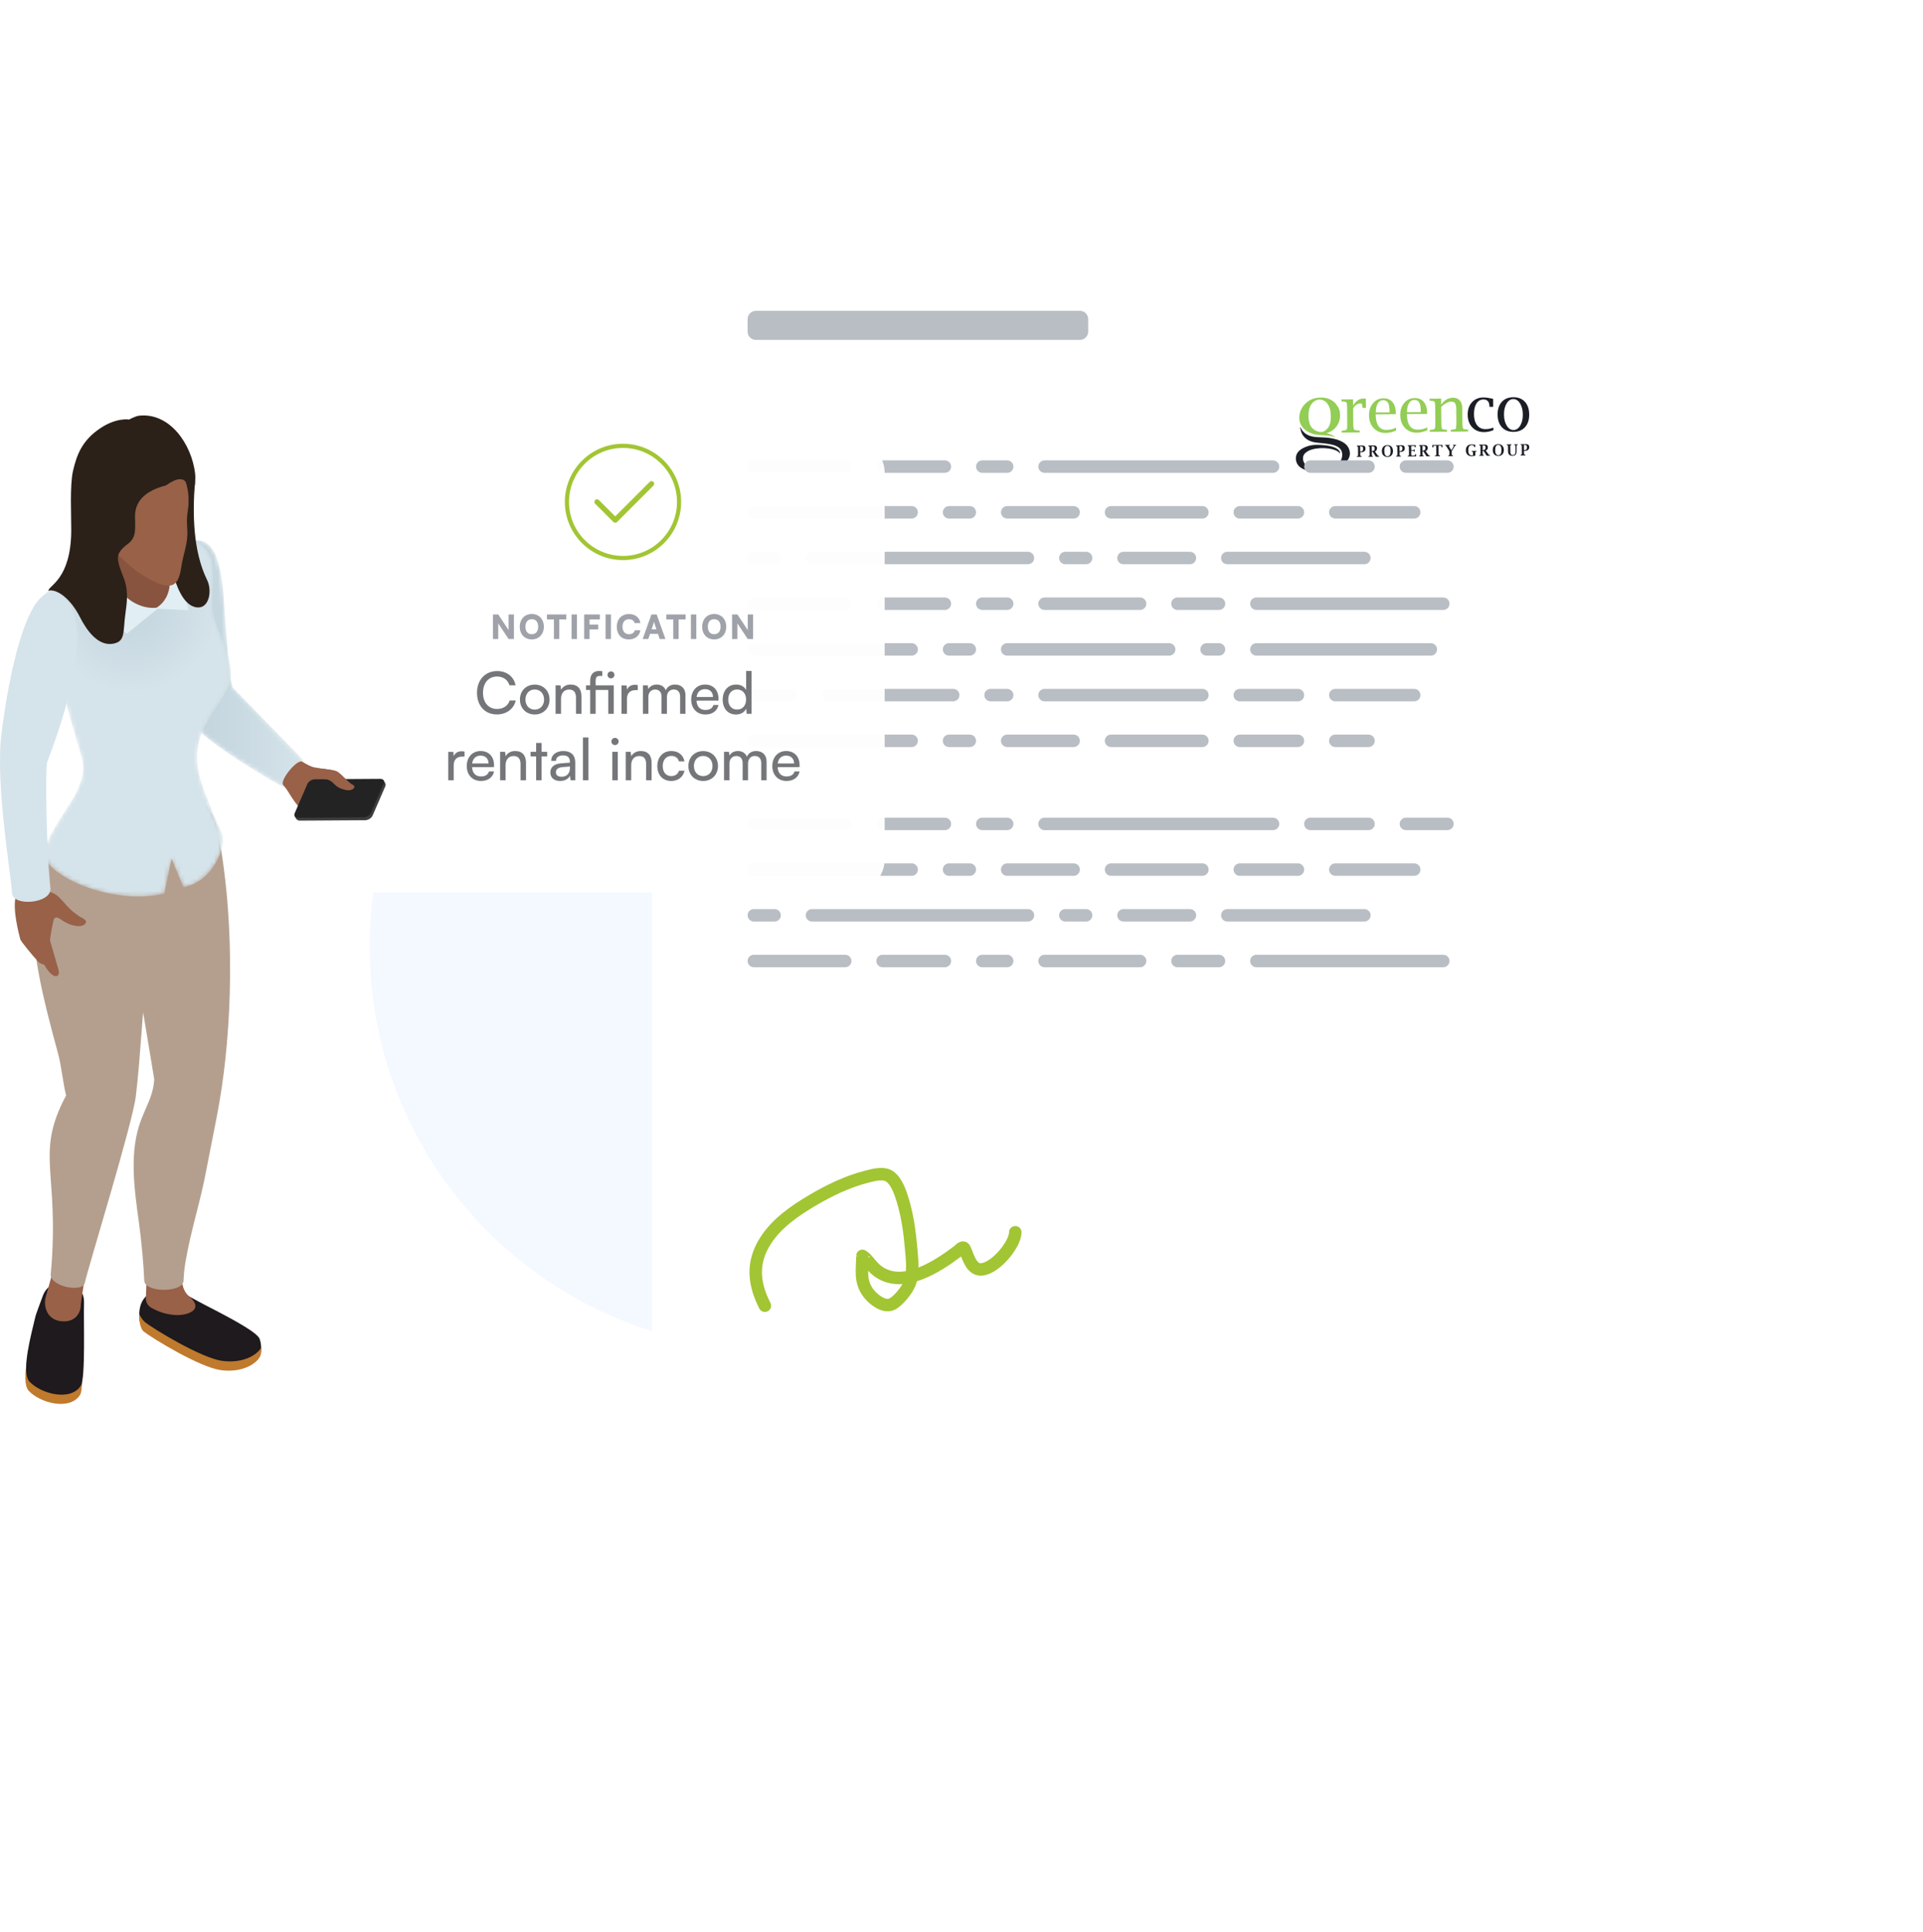 <svg width="463" height="465" viewBox="0 0 463 465" fill="none" xmlns="http://www.w3.org/2000/svg">
<g clip-path="url(#clip0_2713_116)">
<path d="M186 324.815C239.572 324.815 283 281.387 283 227.815C283 174.243 239.572 130.815 186 130.815C132.428 130.815 89 174.243 89 227.815C89 281.387 132.428 324.815 186 324.815Z" fill="#F4F8FF"/>
<g filter="url(#filter0_d_2713_116)">
<path d="M374 45.815H161C158.791 45.815 157 47.606 157 49.815V337.815C157 340.024 158.791 341.815 161 341.815H374C376.209 341.815 378 340.024 378 337.815V49.815C378 47.606 376.209 45.815 374 45.815Z" fill="white"/>
<path fill-rule="evenodd" clip-rule="evenodd" d="M325.793 59.684L325.828 63.582C325.832 64.243 325.892 64.639 326.008 64.768C326.123 64.902 326.475 64.983 327.062 65.011L327.381 65.018V65.476L323.039 65.51L323.032 65.052L323.171 65.046C323.761 65.004 324.114 64.914 324.225 64.782C324.329 64.65 324.385 64.262 324.378 63.596L324.343 59.428C324.336 58.762 324.281 58.367 324.17 58.242C324.059 58.117 323.705 58.036 323.109 57.999L322.97 57.985V57.534L325.772 57.513L325.786 59.011C326.438 57.883 327.298 57.315 328.366 57.305C328.514 57.305 328.678 57.331 328.858 57.382L328.879 59.559L328.061 59.573L328.054 59.435C327.994 58.981 327.943 58.713 327.901 58.63C327.86 58.542 327.749 58.498 327.568 58.498C326.842 58.508 326.251 58.903 325.793 59.684ZM336.127 65.039C335.207 65.409 334.368 65.596 333.609 65.6C332.44 65.614 331.485 65.228 330.745 64.442C330.005 63.661 329.631 62.641 329.621 61.383C329.614 60.184 329.933 59.206 330.579 58.436C331.23 57.664 332.07 57.273 333.096 57.264C334.049 57.255 334.784 57.569 335.302 58.207C335.815 58.84 336.079 59.751 336.092 60.94V61.078L331.224 61.12C331.233 62.364 331.457 63.302 331.896 63.936C332.333 64.56 332.978 64.872 333.831 64.865C334.726 64.858 335.489 64.671 336.12 64.296L336.127 65.039ZM331.251 60.676L334.553 60.648L334.56 60.322C334.55 59.398 334.423 58.73 334.178 58.318C333.935 57.909 333.547 57.708 332.999 57.715C332.453 57.719 332.023 57.99 331.709 58.526C331.395 59.062 331.242 59.779 331.251 60.676ZM343.645 64.976C342.723 65.344 341.891 65.531 341.128 65.538C339.958 65.547 339.003 65.161 338.263 64.38C337.528 63.598 337.154 62.577 337.14 61.314C337.13 60.121 337.452 59.139 338.104 58.367C338.749 57.597 339.588 57.208 340.614 57.201C341.567 57.192 342.302 57.507 342.82 58.145C343.333 58.776 343.597 59.691 343.611 60.877V61.016L338.742 61.057C338.751 62.301 338.975 63.238 339.415 63.867C339.852 64.498 340.497 64.81 341.35 64.803C342.247 64.798 343.01 64.609 343.638 64.234L343.645 64.976ZM338.763 60.607L342.071 60.579L342.078 60.253C342.064 59.331 341.939 58.665 341.696 58.255C341.454 57.846 341.058 57.645 340.517 57.645C339.972 57.654 339.542 57.927 339.227 58.464C338.908 58.998 338.756 59.712 338.763 60.607ZM346.988 58.817C347.349 58.258 347.767 57.837 348.244 57.555C348.725 57.268 349.261 57.125 349.853 57.125C350.542 57.116 351.083 57.335 351.476 57.784C351.864 58.232 352.063 58.852 352.072 59.643L352.1 63.36C352.142 64.088 352.204 64.498 352.28 64.595C352.363 64.685 352.71 64.747 353.341 64.789L353.473 64.796L353.48 65.247L349.312 65.288V64.831L349.444 64.824C350.068 64.773 350.419 64.701 350.498 64.609C350.574 64.511 350.63 64.102 350.657 63.374L350.63 59.879C350.62 59.19 350.526 58.713 350.345 58.45C350.165 58.186 349.844 58.054 349.381 58.054C349.062 58.061 348.695 58.165 348.299 58.373C347.897 58.575 347.467 58.894 346.988 59.303L347.03 63.402C347.037 64.068 347.092 64.463 347.196 64.588C347.303 64.717 347.656 64.798 348.258 64.831L348.396 64.838L348.403 65.295L344.235 65.33V64.872L344.374 64.865C344.965 64.819 345.317 64.731 345.428 64.602C345.534 64.472 345.585 64.077 345.58 63.416L345.546 59.24C345.539 58.581 345.483 58.186 345.365 58.061C345.254 57.937 344.903 57.853 344.311 57.812L344.172 57.805V57.354L346.974 57.333L346.988 58.817ZM322.103 59.254C322.505 59.899 322.665 60.614 322.651 61.37C322.644 62.07 322.519 62.757 322.193 63.374C321.687 64.345 320.938 65.066 319.904 65.462C319.787 65.503 319.676 65.566 319.551 65.573C319.502 65.58 319.44 65.594 319.447 65.649C319.447 65.704 319.509 65.711 319.558 65.718C320.251 65.843 320.855 66.169 321.458 66.516C321.486 66.537 321.527 66.544 321.514 66.606C321.403 66.613 321.306 66.537 321.201 66.509C320.688 66.363 320.161 66.287 319.634 66.232C318.94 66.155 318.24 66.155 317.539 66.093C316.575 66.017 315.653 65.774 314.821 65.261C314.127 64.838 313.558 64.283 313.191 63.554C312.899 62.979 312.802 62.348 312.837 61.696C312.886 60.725 313.205 59.858 313.794 59.095C314.724 57.902 315.951 57.229 317.47 57.104C318.039 57.056 318.601 57.063 319.155 57.174C319.835 57.305 320.459 57.583 321.021 58.006C321.208 58.145 321.389 58.297 321.534 58.477L322.103 59.254ZM320.418 61.661C320.425 60.593 320.286 59.67 319.78 58.838C319.481 58.339 319.1 57.909 318.545 57.715C317.699 57.423 316.908 57.569 316.229 58.151C315.57 58.713 315.258 59.483 315.133 60.315C314.994 61.314 315.001 62.313 315.299 63.291C315.424 63.693 315.604 64.061 315.896 64.373C316.312 64.817 316.825 65.108 317.408 65.281C317.942 65.434 318.462 65.42 318.933 65.115C319.696 64.623 320.147 63.894 320.321 62.999C320.411 62.521 320.445 62.035 320.418 61.661Z" fill="#92CD55"/>
<path fill-rule="evenodd" clip-rule="evenodd" d="M322.637 70.587C322.505 70.358 322.345 70.227 322.179 70.109C321.818 69.866 321.423 69.706 321.007 69.582C320.32 69.38 319.613 69.297 318.905 69.263C318.219 69.228 317.539 69.263 316.866 69.367C316.131 69.478 315.417 69.665 314.772 70.06C314.189 70.414 313.759 70.885 313.724 71.607C313.69 72.266 313.919 72.834 314.39 73.306C314.82 73.729 315.354 73.972 315.923 74.159C317.04 74.513 318.184 74.471 319.322 74.312C320.14 74.201 320.931 73.965 321.645 73.528C322.179 73.195 322.588 72.744 322.859 72.168C323.067 71.739 323.178 71.288 323.164 70.802C323.143 69.935 322.748 69.304 321.999 68.888C321.52 68.624 320.993 68.479 320.459 68.361C319.315 68.111 318.149 68.063 316.991 67.924C315.972 67.806 315.014 67.501 314.238 66.786C313.815 66.398 313.502 65.933 313.308 65.385C313.204 65.08 313.121 64.775 313.052 64.463C313.038 64.387 313.017 64.31 313.038 64.234C313.093 64.213 313.107 64.255 313.121 64.283C313.586 65.274 314.342 65.94 315.368 66.294C316.013 66.516 316.686 66.592 317.366 66.62C318.448 66.668 319.53 66.689 320.598 66.883C321.596 67.064 322.56 67.341 323.434 67.882C324.059 68.271 324.558 68.784 324.815 69.471C325.175 70.435 325.043 71.357 324.447 72.189C323.726 73.195 322.748 73.854 321.603 74.284C320.57 74.679 319.502 74.887 318.406 74.971C317.588 75.04 316.769 74.978 315.958 74.88C315.202 74.79 314.453 74.624 313.759 74.284C313.156 73.993 312.629 73.604 312.31 73.001C311.817 72.044 311.866 70.747 312.795 69.9C313.385 69.367 314.085 69.04 314.841 68.791C316.131 68.368 317.449 68.437 318.767 68.548C319.453 68.604 320.14 68.715 320.806 68.916C321.354 69.089 321.888 69.304 322.304 69.72C322.526 69.942 322.678 70.289 322.637 70.587ZM359.569 64.928C358.806 65.237 358.062 65.395 357.336 65.399C356.171 65.409 355.221 65.027 354.485 64.255C353.755 63.483 353.385 62.472 353.376 61.224C353.366 59.976 353.706 58.972 354.395 58.214C355.089 57.451 356.016 57.065 357.176 57.056C357.768 57.051 358.545 57.167 359.507 57.402L359.521 59.303L358.619 59.31L358.612 59.178C358.603 58.082 358.115 57.536 357.149 57.541C356.446 57.55 355.891 57.874 355.484 58.512C355.075 59.157 354.881 60.017 354.888 61.106C354.895 62.223 355.144 63.097 355.644 63.735C356.136 64.373 356.809 64.685 357.648 64.678C358.374 64.673 359.012 64.546 359.562 64.296L359.569 64.928ZM364.417 65.337C363.243 65.346 362.311 64.981 361.622 64.241C360.936 63.499 360.589 62.486 360.575 61.196C360.566 59.906 360.899 58.887 361.574 58.138C362.244 57.389 363.169 57.009 364.348 57C365.527 56.991 366.459 57.354 367.143 58.089C367.827 58.829 368.174 59.844 368.183 61.134C368.197 62.424 367.867 63.443 367.192 64.192C366.517 64.946 365.592 65.328 364.417 65.337ZM364.41 64.893C365.062 64.884 365.601 64.528 366.026 63.825C366.449 63.117 366.658 62.223 366.651 61.148C366.644 60.087 366.415 59.199 365.985 58.498C365.546 57.791 365 57.439 364.348 57.444C363.701 57.449 363.164 57.807 362.739 58.519C362.309 59.236 362.101 60.126 362.115 61.189C362.122 62.264 362.344 63.152 362.781 63.853C363.215 64.551 363.758 64.898 364.41 64.893Z" fill="#1C1E26"/>
<path fill-rule="evenodd" clip-rule="evenodd" d="M327.506 70.24L327.513 70.823C327.513 70.985 327.527 71.082 327.554 71.114C327.582 71.149 327.665 71.17 327.811 71.177H327.846V71.35L326.701 71.357V71.191L326.736 71.184C326.854 71.177 326.93 71.156 326.951 71.121C326.979 71.087 326.986 70.99 326.986 70.823L326.972 69.179C326.965 69.013 326.958 68.916 326.937 68.888C326.909 68.851 326.835 68.83 326.715 68.826L326.68 68.819V68.652L327.492 68.645L327.832 68.631L327.984 68.624C328.505 68.624 328.761 68.86 328.768 69.339C328.768 69.637 328.685 69.859 328.498 70.012C328.317 70.159 328.042 70.236 327.672 70.24H327.506ZM327.499 70.06H327.61C327.811 70.06 327.964 69.998 328.061 69.887C328.158 69.776 328.213 69.602 328.206 69.38C328.206 69.006 328.033 68.819 327.686 68.819H327.492L327.499 70.06ZM330.287 70.143L330.294 70.802C330.299 70.959 330.31 71.056 330.329 71.094C330.352 71.13 330.412 71.151 330.509 71.156H330.544V71.329L329.489 71.336V71.163H329.517C329.642 71.156 329.711 71.135 329.732 71.1C329.76 71.066 329.767 70.969 329.767 70.802L329.753 69.151C329.753 68.992 329.739 68.895 329.718 68.86C329.691 68.826 329.621 68.812 329.503 68.798H329.469L329.462 68.631L330.231 68.618L330.557 68.611L330.717 68.604C331.263 68.599 331.538 68.826 331.542 69.283C331.542 69.473 331.501 69.63 331.417 69.755C331.334 69.887 331.209 69.984 331.043 70.06L331.563 70.795C331.693 70.966 331.774 71.066 331.806 71.094C331.843 71.121 331.91 71.138 332.007 71.142H332.042V71.316H331.258L330.516 70.136L330.287 70.143ZM330.287 69.97H330.384C330.571 69.963 330.717 69.907 330.828 69.79C330.934 69.679 330.987 69.524 330.987 69.325C330.981 68.978 330.814 68.805 330.474 68.805H330.273L330.287 69.97ZM334.067 71.371C333.651 71.376 333.322 71.253 333.082 71.003C332.842 70.749 332.719 70.402 332.714 69.963C332.708 69.526 332.825 69.179 333.061 68.923C333.297 68.664 333.623 68.534 334.039 68.534C334.455 68.527 334.781 68.652 335.024 68.902C335.26 69.151 335.385 69.498 335.392 69.942C335.392 70.379 335.281 70.726 335.038 70.983C334.802 71.239 334.476 71.371 334.067 71.371ZM334.067 71.198C334.317 71.193 334.504 71.087 334.629 70.879C334.754 70.67 334.814 70.358 334.809 69.942C334.802 69.526 334.74 69.221 334.615 69.013C334.485 68.809 334.296 68.708 334.046 68.708C333.789 68.715 333.602 68.819 333.477 69.027C333.353 69.23 333.292 69.54 333.297 69.956C333.302 70.368 333.369 70.677 333.498 70.885C333.623 71.094 333.81 71.198 334.067 71.198ZM336.966 70.171L336.973 70.754C336.973 70.915 336.987 71.013 337.015 71.045C337.042 71.08 337.126 71.1 337.271 71.107H337.306V71.281L336.168 71.288L336.162 71.121L336.196 71.114C336.321 71.107 336.39 71.087 336.411 71.052C336.439 71.017 336.446 70.92 336.446 70.754L336.432 69.11C336.432 68.944 336.42 68.844 336.397 68.812C336.37 68.784 336.3 68.763 336.175 68.756L336.141 68.749V68.583L336.952 68.576L337.299 68.562L337.445 68.555C337.965 68.555 338.228 68.791 338.228 69.269C338.233 69.565 338.143 69.787 337.958 69.935C337.773 70.088 337.498 70.166 337.132 70.171H336.966ZM336.966 69.991H337.07C337.274 69.986 337.424 69.928 337.521 69.817C337.625 69.706 337.673 69.54 337.673 69.311C337.669 68.932 337.493 68.745 337.146 68.749H336.952L336.966 69.991ZM340.968 71.246L338.957 71.267V71.094H338.991C339.109 71.087 339.179 71.059 339.206 71.031C339.229 70.994 339.241 70.895 339.241 70.733L339.227 69.082C339.22 68.923 339.213 68.826 339.185 68.798C339.165 68.763 339.088 68.735 338.97 68.728H338.936V68.555L340.871 68.541V69.027H340.607V68.992C340.603 68.932 340.6 68.897 340.6 68.888C340.6 68.819 340.584 68.775 340.552 68.756C340.519 68.733 340.448 68.724 340.337 68.728H339.775L339.782 69.762L340.15 69.755C340.288 69.755 340.369 69.75 340.392 69.741C340.413 69.734 340.427 69.679 340.427 69.575V69.54H340.614L340.621 70.123H340.434L340.427 70.095C340.427 69.998 340.411 69.942 340.378 69.928C340.346 69.919 340.27 69.915 340.15 69.915H339.775V70.733C339.78 70.932 339.805 71.038 339.851 71.052C339.886 71.059 339.983 71.066 340.136 71.066L340.358 71.059C340.538 71.059 340.635 71.052 340.656 71.031C340.677 71.017 340.691 70.927 340.704 70.775V70.74H340.968V71.246ZM342.501 70.046V70.705C342.505 70.867 342.517 70.966 342.535 71.003C342.559 71.036 342.619 71.054 342.716 71.059H342.75V71.232L341.696 71.239V71.073L341.724 71.066C341.849 71.059 341.918 71.038 341.946 71.01C341.969 70.973 341.978 70.874 341.974 70.712L341.96 69.061C341.96 68.902 341.946 68.805 341.925 68.77C341.902 68.738 341.83 68.717 341.71 68.708H341.675V68.534L342.438 68.527L342.764 68.52L342.931 68.513C343.472 68.509 343.745 68.735 343.749 69.193C343.754 69.378 343.714 69.535 343.631 69.665C343.548 69.794 343.421 69.896 343.25 69.97L343.77 70.698C343.902 70.872 343.978 70.976 344.02 71.003C344.052 71.031 344.117 71.045 344.214 71.045L344.249 71.052V71.218L343.465 71.225L342.723 70.046H342.501ZM342.501 69.866H342.598C342.785 69.866 342.931 69.803 343.042 69.692C343.148 69.577 343.201 69.422 343.201 69.228C343.197 68.876 343.026 68.701 342.688 68.701L342.487 68.708L342.501 69.866ZM345.809 68.673L345.379 68.68C345.268 68.68 345.196 68.696 345.164 68.728C345.132 68.761 345.115 68.856 345.115 69.013V69.068H344.852V68.507L347.314 68.486V69.047H347.057L347.051 68.999C347.051 68.837 347.034 68.742 347.002 68.715C346.97 68.682 346.898 68.666 346.787 68.666L346.357 68.673L346.371 70.67C346.385 70.851 346.401 70.953 346.419 70.976C346.433 70.996 346.523 71.017 346.676 71.024H346.704L346.711 71.198L345.497 71.204V71.031H345.532C345.675 71.022 345.76 71.001 345.788 70.969C345.816 70.934 345.83 70.837 345.823 70.67L345.809 68.673ZM348.972 70.005L348.361 69.02C348.292 68.902 348.243 68.826 348.237 68.812C348.195 68.735 348.167 68.687 348.146 68.68C348.123 68.666 348.063 68.657 347.966 68.652L347.931 68.645L347.924 68.479L349.069 68.472V68.638H349.041C348.909 68.638 348.833 68.659 348.833 68.701C348.833 68.735 348.882 68.846 348.986 69.013L349.443 69.769L349.894 69.006C349.996 68.839 350.047 68.738 350.047 68.701C350.047 68.652 349.984 68.631 349.873 68.631H349.832V68.465L350.553 68.458V68.624L350.525 68.631C350.421 68.638 350.359 68.652 350.345 68.666C350.331 68.68 350.262 68.791 350.13 69.006L349.52 69.998L349.527 70.643C349.531 70.805 349.543 70.902 349.561 70.934C349.589 70.969 349.658 70.99 349.783 70.996H349.818V71.17L348.694 71.177V71.003H348.729C348.849 70.994 348.921 70.973 348.944 70.941C348.965 70.906 348.979 70.809 348.979 70.643L348.972 70.005ZM355.207 71.066C354.846 71.149 354.548 71.193 354.312 71.198C353.896 71.198 353.556 71.08 353.313 70.823C353.064 70.569 352.937 70.224 352.932 69.79C352.927 69.337 353.048 68.985 353.293 68.735C353.533 68.486 353.875 68.361 354.319 68.361C354.597 68.354 354.888 68.395 355.186 68.465V68.999L354.923 69.006V68.971C354.923 68.823 354.902 68.731 354.86 68.694C354.749 68.59 354.569 68.534 354.319 68.534C354.049 68.541 353.847 68.645 353.716 68.853C353.584 69.061 353.515 69.374 353.522 69.783C353.522 70.194 353.596 70.504 353.743 70.712C353.891 70.915 354.109 71.017 354.395 71.017C354.479 71.017 354.566 71.001 354.659 70.969L354.652 70.462C354.652 70.3 354.64 70.203 354.617 70.171C354.59 70.136 354.52 70.116 354.395 70.116L354.368 70.109L354.361 69.935L355.484 69.928V70.102H355.457C355.332 70.109 355.262 70.129 355.235 70.164C355.212 70.197 355.2 70.296 355.2 70.462L355.207 71.066ZM356.982 69.915V70.573C356.987 70.735 357.001 70.835 357.024 70.872C357.038 70.906 357.1 70.92 357.197 70.927H357.232V71.1L356.178 71.107V70.941L356.213 70.934C356.333 70.925 356.404 70.904 356.428 70.872C356.448 70.837 356.462 70.74 356.462 70.58L356.448 68.93C356.441 68.77 356.428 68.666 356.407 68.631C356.386 68.604 356.31 68.583 356.192 68.576H356.157V68.403L356.927 68.395L357.253 68.382H357.412C357.958 68.372 358.231 68.597 358.231 69.054C358.235 69.244 358.196 69.403 358.113 69.533C358.03 69.662 357.903 69.762 357.731 69.831L358.252 70.566C358.381 70.742 358.462 70.841 358.494 70.865C358.529 70.892 358.598 70.913 358.702 70.913H358.73L358.737 71.087L357.946 71.094L357.204 69.915H356.982ZM356.982 69.734H357.08C357.274 69.727 357.419 69.672 357.523 69.554C357.634 69.443 357.688 69.288 357.683 69.089C357.683 68.742 357.514 68.569 357.177 68.569H356.975L356.982 69.734ZM360.762 71.135C360.346 71.14 360.018 71.017 359.778 70.767C359.537 70.513 359.415 70.166 359.41 69.727C359.403 69.29 359.521 68.944 359.757 68.687C359.993 68.43 360.318 68.298 360.735 68.298C361.146 68.294 361.474 68.416 361.719 68.666C361.955 68.923 362.08 69.269 362.08 69.706C362.085 70.146 361.969 70.492 361.733 70.747C361.498 71.006 361.174 71.135 360.762 71.135ZM360.755 70.962C361.01 70.957 361.199 70.851 361.324 70.643C361.442 70.435 361.504 70.123 361.504 69.706C361.5 69.29 361.433 68.981 361.303 68.777C361.179 68.576 360.991 68.472 360.735 68.479C360.485 68.479 360.298 68.583 360.173 68.791C360.048 68.994 359.988 69.304 359.993 69.72C359.993 70.136 360.062 70.442 360.187 70.65C360.316 70.858 360.506 70.962 360.755 70.962ZM362.795 68.347L363.918 68.34V68.507H363.883C363.759 68.52 363.689 68.541 363.668 68.576C363.645 68.608 363.634 68.705 363.634 68.867L363.648 70.039C363.648 70.365 363.696 70.594 363.786 70.726C363.874 70.865 364.024 70.932 364.237 70.927C364.466 70.927 364.632 70.851 364.73 70.705C364.836 70.562 364.887 70.331 364.882 70.012L364.868 68.86C364.868 68.698 364.857 68.601 364.834 68.569C364.811 68.532 364.739 68.511 364.619 68.507L364.584 68.5V68.333L365.409 68.326L365.416 68.493L365.382 68.5C365.261 68.509 365.19 68.53 365.167 68.562C365.143 68.594 365.134 68.692 365.139 68.853L365.146 69.97C365.15 70.358 365.072 70.645 364.91 70.83C364.757 71.01 364.508 71.107 364.168 71.107C363.46 71.112 363.102 70.749 363.093 70.019L363.086 68.888C363.086 68.722 363.072 68.624 363.044 68.59C363.021 68.557 362.949 68.537 362.829 68.527H362.795V68.347ZM366.942 69.907V70.49C366.942 70.652 366.956 70.749 366.984 70.781C367.011 70.814 367.097 70.832 367.24 70.837L367.275 70.844V71.01L366.138 71.024L366.131 70.851H366.165C366.29 70.837 366.359 70.816 366.38 70.788C366.408 70.751 366.42 70.652 366.415 70.49L366.401 68.846C366.401 68.68 366.39 68.581 366.366 68.548C366.343 68.516 366.272 68.497 366.151 68.493L366.117 68.486L366.11 68.312H366.928L367.268 68.298L367.414 68.291C367.932 68.287 368.193 68.523 368.197 68.999C368.202 69.295 368.112 69.519 367.927 69.672C367.747 69.824 367.471 69.903 367.102 69.907H366.942ZM366.942 69.727L367.046 69.72C367.25 69.72 367.4 69.665 367.497 69.554C367.599 69.438 367.65 69.269 367.65 69.047C367.645 68.668 367.469 68.481 367.122 68.486H366.928L366.942 69.727Z" fill="#1C1E26"/>
</g>
<path d="M260 74.815H182C180.895 74.815 180 75.71 180 76.815V79.815C180 80.92 180.895 81.815 182 81.815H260C261.105 81.815 262 80.92 262 79.815V76.815C262 75.71 261.105 74.815 260 74.815Z" fill="#B9BDC4"/>
<path d="M203.5 110.815H181.5C180.672 110.815 180 111.487 180 112.315C180 113.143 180.672 113.815 181.5 113.815H203.5C204.328 113.815 205 113.143 205 112.315C205 111.487 204.328 110.815 203.5 110.815Z" fill="#B9BDC4"/>
<path d="M227.5 110.815H212.5C211.672 110.815 211 111.487 211 112.315C211 113.143 211.672 113.815 212.5 113.815H227.5C228.328 113.815 229 113.143 229 112.315C229 111.487 228.328 110.815 227.5 110.815Z" fill="#B9BDC4"/>
<path d="M242.5 110.815H236.5C235.672 110.815 235 111.487 235 112.315C235 113.143 235.672 113.815 236.5 113.815H242.5C243.328 113.815 244 113.143 244 112.315C244 111.487 243.328 110.815 242.5 110.815Z" fill="#B9BDC4"/>
<path d="M306.5 110.815H251.5C250.672 110.815 250 111.487 250 112.315C250 113.143 250.672 113.815 251.5 113.815H306.5C307.328 113.815 308 113.143 308 112.315C308 111.487 307.328 110.815 306.5 110.815Z" fill="#B9BDC4"/>
<path d="M329.5 110.815H315.5C314.672 110.815 314 111.487 314 112.315C314 113.143 314.672 113.815 315.5 113.815H329.5C330.328 113.815 331 113.143 331 112.315C331 111.487 330.328 110.815 329.5 110.815Z" fill="#B9BDC4"/>
<path d="M348.5 110.815H338.5C337.672 110.815 337 111.487 337 112.315C337 113.143 337.672 113.815 338.5 113.815H348.5C349.328 113.815 350 113.143 350 112.315C350 111.487 349.328 110.815 348.5 110.815Z" fill="#B9BDC4"/>
<path d="M219.5 121.815H181.5C180.672 121.815 180 122.487 180 123.315C180 124.143 180.672 124.815 181.5 124.815H219.5C220.328 124.815 221 124.143 221 123.315C221 122.487 220.328 121.815 219.5 121.815Z" fill="#B9BDC4"/>
<path d="M233.5 121.815H228.5C227.672 121.815 227 122.487 227 123.315C227 124.143 227.672 124.815 228.5 124.815H233.5C234.328 124.815 235 124.143 235 123.315C235 122.487 234.328 121.815 233.5 121.815Z" fill="#B9BDC4"/>
<path d="M258.5 121.815H242.5C241.672 121.815 241 122.487 241 123.315C241 124.143 241.672 124.815 242.5 124.815H258.5C259.328 124.815 260 124.143 260 123.315C260 122.487 259.328 121.815 258.5 121.815Z" fill="#B9BDC4"/>
<path d="M289.5 121.815H267.5C266.672 121.815 266 122.487 266 123.315C266 124.143 266.672 124.815 267.5 124.815H289.5C290.328 124.815 291 124.143 291 123.315C291 122.487 290.328 121.815 289.5 121.815Z" fill="#B9BDC4"/>
<path d="M312.5 121.815H298.5C297.672 121.815 297 122.487 297 123.315C297 124.143 297.672 124.815 298.5 124.815H312.5C313.328 124.815 314 124.143 314 123.315C314 122.487 313.328 121.815 312.5 121.815Z" fill="#B9BDC4"/>
<path d="M340.5 121.815H321.5C320.672 121.815 320 122.487 320 123.315C320 124.143 320.672 124.815 321.5 124.815H340.5C341.328 124.815 342 124.143 342 123.315C342 122.487 341.328 121.815 340.5 121.815Z" fill="#B9BDC4"/>
<path d="M186.5 132.815H181.5C180.672 132.815 180 133.487 180 134.315C180 135.143 180.672 135.815 181.5 135.815H186.5C187.328 135.815 188 135.143 188 134.315C188 133.487 187.328 132.815 186.5 132.815Z" fill="#B9BDC4"/>
<path d="M247.5 132.815H195.5C194.672 132.815 194 133.487 194 134.315C194 135.143 194.672 135.815 195.5 135.815H247.5C248.328 135.815 249 135.143 249 134.315C249 133.487 248.328 132.815 247.5 132.815Z" fill="#B9BDC4"/>
<path d="M261.5 132.815H256.5C255.672 132.815 255 133.487 255 134.315C255 135.143 255.672 135.815 256.5 135.815H261.5C262.328 135.815 263 135.143 263 134.315C263 133.487 262.328 132.815 261.5 132.815Z" fill="#B9BDC4"/>
<path d="M286.5 132.815H270.5C269.672 132.815 269 133.487 269 134.315C269 135.143 269.672 135.815 270.5 135.815H286.5C287.328 135.815 288 135.143 288 134.315C288 133.487 287.328 132.815 286.5 132.815Z" fill="#B9BDC4"/>
<path d="M328.5 132.815H295.5C294.672 132.815 294 133.487 294 134.315C294 135.143 294.672 135.815 295.5 135.815H328.5C329.328 135.815 330 135.143 330 134.315C330 133.487 329.328 132.815 328.5 132.815Z" fill="#B9BDC4"/>
<path d="M203.5 143.815H181.5C180.672 143.815 180 144.487 180 145.315C180 146.143 180.672 146.815 181.5 146.815H203.5C204.328 146.815 205 146.143 205 145.315C205 144.487 204.328 143.815 203.5 143.815Z" fill="#B9BDC4"/>
<path d="M227.5 143.815H212.5C211.672 143.815 211 144.487 211 145.315C211 146.143 211.672 146.815 212.5 146.815H227.5C228.328 146.815 229 146.143 229 145.315C229 144.487 228.328 143.815 227.5 143.815Z" fill="#B9BDC4"/>
<path d="M242.5 143.815H236.5C235.672 143.815 235 144.487 235 145.315C235 146.143 235.672 146.815 236.5 146.815H242.5C243.328 146.815 244 146.143 244 145.315C244 144.487 243.328 143.815 242.5 143.815Z" fill="#B9BDC4"/>
<path d="M274.5 143.815H251.5C250.672 143.815 250 144.487 250 145.315C250 146.143 250.672 146.815 251.5 146.815H274.5C275.328 146.815 276 146.143 276 145.315C276 144.487 275.328 143.815 274.5 143.815Z" fill="#B9BDC4"/>
<path d="M293.5 143.815H283.5C282.672 143.815 282 144.487 282 145.315C282 146.143 282.672 146.815 283.5 146.815H293.5C294.328 146.815 295 146.143 295 145.315C295 144.487 294.328 143.815 293.5 143.815Z" fill="#B9BDC4"/>
<path d="M347.5 143.815H302.5C301.672 143.815 301 144.487 301 145.315C301 146.143 301.672 146.815 302.5 146.815H347.5C348.328 146.815 349 146.143 349 145.315C349 144.487 348.328 143.815 347.5 143.815Z" fill="#B9BDC4"/>
<path d="M219.5 154.815H181.5C180.672 154.815 180 155.487 180 156.315C180 157.143 180.672 157.815 181.5 157.815H219.5C220.328 157.815 221 157.143 221 156.315C221 155.487 220.328 154.815 219.5 154.815Z" fill="#B9BDC4"/>
<path d="M233.5 154.815H228.5C227.672 154.815 227 155.487 227 156.315C227 157.143 227.672 157.815 228.5 157.815H233.5C234.328 157.815 235 157.143 235 156.315C235 155.487 234.328 154.815 233.5 154.815Z" fill="#B9BDC4"/>
<path d="M281.5 154.815H242.5C241.672 154.815 241 155.487 241 156.315C241 157.143 241.672 157.815 242.5 157.815H281.5C282.328 157.815 283 157.143 283 156.315C283 155.487 282.328 154.815 281.5 154.815Z" fill="#B9BDC4"/>
<path d="M293.5 154.815H290.5C289.672 154.815 289 155.487 289 156.315C289 157.143 289.672 157.815 290.5 157.815H293.5C294.328 157.815 295 157.143 295 156.315C295 155.487 294.328 154.815 293.5 154.815Z" fill="#B9BDC4"/>
<path d="M344.5 154.815H302.5C301.672 154.815 301 155.487 301 156.315C301 157.143 301.672 157.815 302.5 157.815H344.5C345.328 157.815 346 157.143 346 156.315C346 155.487 345.328 154.815 344.5 154.815Z" fill="#B9BDC4"/>
<path d="M190.5 165.815H181.5C180.672 165.815 180 166.487 180 167.315C180 168.143 180.672 168.815 181.5 168.815H190.5C191.328 168.815 192 168.143 192 167.315C192 166.487 191.328 165.815 190.5 165.815Z" fill="#B9BDC4"/>
<path d="M229.5 165.815H199.5C198.672 165.815 198 166.487 198 167.315C198 168.143 198.672 168.815 199.5 168.815H229.5C230.328 168.815 231 168.143 231 167.315C231 166.487 230.328 165.815 229.5 165.815Z" fill="#B9BDC4"/>
<path d="M242.5 165.815H238.5C237.672 165.815 237 166.487 237 167.315C237 168.143 237.672 168.815 238.5 168.815H242.5C243.328 168.815 244 168.143 244 167.315C244 166.487 243.328 165.815 242.5 165.815Z" fill="#B9BDC4"/>
<path d="M289.5 165.815H251.5C250.672 165.815 250 166.487 250 167.315C250 168.143 250.672 168.815 251.5 168.815H289.5C290.328 168.815 291 168.143 291 167.315C291 166.487 290.328 165.815 289.5 165.815Z" fill="#B9BDC4"/>
<path d="M312.5 165.815H298.5C297.672 165.815 297 166.487 297 167.315C297 168.143 297.672 168.815 298.5 168.815H312.5C313.328 168.815 314 168.143 314 167.315C314 166.487 313.328 165.815 312.5 165.815Z" fill="#B9BDC4"/>
<path d="M340.5 165.815H321.5C320.672 165.815 320 166.487 320 167.315C320 168.143 320.672 168.815 321.5 168.815H340.5C341.328 168.815 342 168.143 342 167.315C342 166.487 341.328 165.815 340.5 165.815Z" fill="#B9BDC4"/>
<path d="M219.5 176.815H181.5C180.672 176.815 180 177.487 180 178.315C180 179.143 180.672 179.815 181.5 179.815H219.5C220.328 179.815 221 179.143 221 178.315C221 177.487 220.328 176.815 219.5 176.815Z" fill="#B9BDC4"/>
<path d="M233.5 176.815H228.5C227.672 176.815 227 177.487 227 178.315C227 179.143 227.672 179.815 228.5 179.815H233.5C234.328 179.815 235 179.143 235 178.315C235 177.487 234.328 176.815 233.5 176.815Z" fill="#B9BDC4"/>
<path d="M258.5 176.815H242.5C241.672 176.815 241 177.487 241 178.315C241 179.143 241.672 179.815 242.5 179.815H258.5C259.328 179.815 260 179.143 260 178.315C260 177.487 259.328 176.815 258.5 176.815Z" fill="#B9BDC4"/>
<path d="M289.5 176.815H267.5C266.672 176.815 266 177.487 266 178.315C266 179.143 266.672 179.815 267.5 179.815H289.5C290.328 179.815 291 179.143 291 178.315C291 177.487 290.328 176.815 289.5 176.815Z" fill="#B9BDC4"/>
<path d="M312.5 176.815H298.5C297.672 176.815 297 177.487 297 178.315C297 179.143 297.672 179.815 298.5 179.815H312.5C313.328 179.815 314 179.143 314 178.315C314 177.487 313.328 176.815 312.5 176.815Z" fill="#B9BDC4"/>
<path d="M329.5 176.815H321.5C320.672 176.815 320 177.487 320 178.315C320 179.143 320.672 179.815 321.5 179.815H329.5C330.328 179.815 331 179.143 331 178.315C331 177.487 330.328 176.815 329.5 176.815Z" fill="#B9BDC4"/>
<path d="M203.5 196.815H181.5C180.672 196.815 180 197.487 180 198.315C180 199.143 180.672 199.815 181.5 199.815H203.5C204.328 199.815 205 199.143 205 198.315C205 197.487 204.328 196.815 203.5 196.815Z" fill="#B9BDC4"/>
<path d="M227.5 196.815H212.5C211.672 196.815 211 197.487 211 198.315C211 199.143 211.672 199.815 212.5 199.815H227.5C228.328 199.815 229 199.143 229 198.315C229 197.487 228.328 196.815 227.5 196.815Z" fill="#B9BDC4"/>
<path d="M242.5 196.815H236.5C235.672 196.815 235 197.487 235 198.315C235 199.143 235.672 199.815 236.5 199.815H242.5C243.328 199.815 244 199.143 244 198.315C244 197.487 243.328 196.815 242.5 196.815Z" fill="#B9BDC4"/>
<path d="M306.5 196.815H251.5C250.672 196.815 250 197.487 250 198.315C250 199.143 250.672 199.815 251.5 199.815H306.5C307.328 199.815 308 199.143 308 198.315C308 197.487 307.328 196.815 306.5 196.815Z" fill="#B9BDC4"/>
<path d="M329.5 196.815H315.5C314.672 196.815 314 197.487 314 198.315C314 199.143 314.672 199.815 315.5 199.815H329.5C330.328 199.815 331 199.143 331 198.315C331 197.487 330.328 196.815 329.5 196.815Z" fill="#B9BDC4"/>
<path d="M348.5 196.815H338.5C337.672 196.815 337 197.487 337 198.315C337 199.143 337.672 199.815 338.5 199.815H348.5C349.328 199.815 350 199.143 350 198.315C350 197.487 349.328 196.815 348.5 196.815Z" fill="#B9BDC4"/>
<path d="M219.5 207.815H181.5C180.672 207.815 180 208.487 180 209.315C180 210.143 180.672 210.815 181.5 210.815H219.5C220.328 210.815 221 210.143 221 209.315C221 208.487 220.328 207.815 219.5 207.815Z" fill="#B9BDC4"/>
<path d="M233.5 207.815H228.5C227.672 207.815 227 208.487 227 209.315C227 210.143 227.672 210.815 228.5 210.815H233.5C234.328 210.815 235 210.143 235 209.315C235 208.487 234.328 207.815 233.5 207.815Z" fill="#B9BDC4"/>
<path d="M258.5 207.815H242.5C241.672 207.815 241 208.487 241 209.315C241 210.143 241.672 210.815 242.5 210.815H258.5C259.328 210.815 260 210.143 260 209.315C260 208.487 259.328 207.815 258.5 207.815Z" fill="#B9BDC4"/>
<path d="M289.5 207.815H267.5C266.672 207.815 266 208.487 266 209.315C266 210.143 266.672 210.815 267.5 210.815H289.5C290.328 210.815 291 210.143 291 209.315C291 208.487 290.328 207.815 289.5 207.815Z" fill="#B9BDC4"/>
<path d="M312.5 207.815H298.5C297.672 207.815 297 208.487 297 209.315C297 210.143 297.672 210.815 298.5 210.815H312.5C313.328 210.815 314 210.143 314 209.315C314 208.487 313.328 207.815 312.5 207.815Z" fill="#B9BDC4"/>
<path d="M340.5 207.815H321.5C320.672 207.815 320 208.487 320 209.315C320 210.143 320.672 210.815 321.5 210.815H340.5C341.328 210.815 342 210.143 342 209.315C342 208.487 341.328 207.815 340.5 207.815Z" fill="#B9BDC4"/>
<path d="M186.5 218.815H181.5C180.672 218.815 180 219.487 180 220.315C180 221.143 180.672 221.815 181.5 221.815H186.5C187.328 221.815 188 221.143 188 220.315C188 219.487 187.328 218.815 186.5 218.815Z" fill="#B9BDC4"/>
<path d="M247.5 218.815H195.5C194.672 218.815 194 219.487 194 220.315C194 221.143 194.672 221.815 195.5 221.815H247.5C248.328 221.815 249 221.143 249 220.315C249 219.487 248.328 218.815 247.5 218.815Z" fill="#B9BDC4"/>
<path d="M261.5 218.815H256.5C255.672 218.815 255 219.487 255 220.315C255 221.143 255.672 221.815 256.5 221.815H261.5C262.328 221.815 263 221.143 263 220.315C263 219.487 262.328 218.815 261.5 218.815Z" fill="#B9BDC4"/>
<path d="M286.5 218.815H270.5C269.672 218.815 269 219.487 269 220.315C269 221.143 269.672 221.815 270.5 221.815H286.5C287.328 221.815 288 221.143 288 220.315C288 219.487 287.328 218.815 286.5 218.815Z" fill="#B9BDC4"/>
<path d="M328.5 218.815H295.5C294.672 218.815 294 219.487 294 220.315C294 221.143 294.672 221.815 295.5 221.815H328.5C329.328 221.815 330 221.143 330 220.315C330 219.487 329.328 218.815 328.5 218.815Z" fill="#B9BDC4"/>
<path d="M203.5 229.815H181.5C180.672 229.815 180 230.487 180 231.315C180 232.143 180.672 232.815 181.5 232.815H203.5C204.328 232.815 205 232.143 205 231.315C205 230.487 204.328 229.815 203.5 229.815Z" fill="#B9BDC4"/>
<path d="M227.5 229.815H212.5C211.672 229.815 211 230.487 211 231.315C211 232.143 211.672 232.815 212.5 232.815H227.5C228.328 232.815 229 232.143 229 231.315C229 230.487 228.328 229.815 227.5 229.815Z" fill="#B9BDC4"/>
<path d="M242.5 229.815H236.5C235.672 229.815 235 230.487 235 231.315C235 232.143 235.672 232.815 236.5 232.815H242.5C243.328 232.815 244 232.143 244 231.315C244 230.487 243.328 229.815 242.5 229.815Z" fill="#B9BDC4"/>
<path d="M274.5 229.815H251.5C250.672 229.815 250 230.487 250 231.315C250 232.143 250.672 232.815 251.5 232.815H274.5C275.328 232.815 276 232.143 276 231.315C276 230.487 275.328 229.815 274.5 229.815Z" fill="#B9BDC4"/>
<path d="M293.5 229.815H283.5C282.672 229.815 282 230.487 282 231.315C282 232.143 282.672 232.815 283.5 232.815H293.5C294.328 232.815 295 232.143 295 231.315C295 230.487 294.328 229.815 293.5 229.815Z" fill="#B9BDC4"/>
<path d="M347.5 229.815H302.5C301.672 229.815 301 230.487 301 231.315C301 232.143 301.672 232.815 302.5 232.815H347.5C348.328 232.815 349 232.143 349 231.315C349 230.487 348.328 229.815 347.5 229.815Z" fill="#B9BDC4"/>
<path d="M184.159 314.288C181.457 308.99 180.931 303.901 184.32 298.636C187.029 294.425 191.294 291.479 195.527 288.974C199.618 286.554 204.014 284.428 208.635 283.241C210.234 282.831 212.792 282.096 214.303 283.241C215.954 284.492 216.8 287.08 217.363 288.942C218.447 292.527 219.009 296.329 219.327 300.053C219.559 302.759 220.059 306.361 219.005 308.974C218.39 310.499 216.274 313.226 214.706 313.934C212.776 314.805 210.235 312.725 209.15 311.325C206.91 308.434 207.637 305.579 207.637 302.291C207.637 302.278 208.247 302.724 208.361 302.839C209.302 303.779 209.989 304.884 211.051 305.737C217.046 310.557 225.592 304.958 230.632 301.148C231.128 300.773 231.86 299.758 232.274 300.633C233.005 302.175 233.692 305.231 235.769 305.528C239.095 306.003 244.448 299.712 244.448 296.607" stroke="#A2C533" stroke-width="3" stroke-linecap="round"/>
<g filter="url(#filter1_d_2713_116)">
<path d="M88 102.815C88 100.693 88.843 98.658 90.343 97.158C91.843 95.658 93.878 94.815 96 94.815H205C207.122 94.815 209.157 95.658 210.657 97.158C212.157 98.658 213 100.693 213 102.815V195.815C213 197.937 212.157 199.972 210.657 201.472C209.157 202.972 207.122 203.815 205 203.815H88V102.815Z" fill="white" fill-opacity="0.97"/>
</g>
<path d="M150 134.315C157.456 134.315 163.5 128.271 163.5 120.815C163.5 113.359 157.456 107.315 150 107.315C142.544 107.315 136.5 113.359 136.5 120.815C136.5 128.271 142.544 134.315 150 134.315Z" stroke="#A2C533"/>
<path d="M156.875 116.44L148.125 125.19L143.75 120.815" stroke="#A2C533" stroke-width="1.264" stroke-linecap="round" stroke-linejoin="round"/>
<path opacity="0.4" d="M119.962 153.815H118.682V147.895H119.962L122.458 151.663V147.895H123.738V153.815H122.458L119.962 150.055V153.815ZM130.943 150.847C130.943 152.655 129.751 153.911 128.031 153.911C126.319 153.911 125.143 152.663 125.143 150.855C125.143 149.047 126.327 147.791 128.039 147.791C129.759 147.791 130.943 149.039 130.943 150.847ZM129.575 150.847C129.575 149.719 128.999 149.039 128.047 149.039C127.087 149.039 126.511 149.719 126.511 150.847C126.511 151.983 127.087 152.663 128.047 152.663C128.999 152.663 129.575 151.967 129.575 150.847ZM131.687 149.095V147.895H136.343V149.095H134.663V153.815H133.367V149.095H131.687ZM138.916 147.895V153.815H137.62V147.895H138.916ZM144.027 151.503H141.947V153.815H140.651V147.895H144.419V149.095H141.947V150.335H144.027V151.503ZM147.103 147.895V153.815H145.807V147.895H147.103ZM151.399 153.911C149.623 153.911 148.511 152.735 148.511 150.863C148.511 149.015 149.687 147.799 151.455 147.799C152.935 147.799 153.999 148.647 154.183 149.975H152.815C152.639 149.383 152.135 149.047 151.423 149.047C150.463 149.047 149.879 149.727 149.879 150.855C149.879 151.967 150.471 152.663 151.423 152.663C152.151 152.663 152.687 152.303 152.847 151.719H154.191C153.983 153.039 152.879 153.911 151.399 153.911ZM156.084 153.815H154.732L156.844 147.895H158.108L160.212 153.815H158.836L158.42 152.567H156.508L156.084 153.815ZM157.308 150.215L156.884 151.479H158.052L157.628 150.215C157.563 150.026 157.51 149.834 157.468 149.639C157.427 149.834 157.373 150.027 157.308 150.215ZM160.422 149.095V147.895H165.078V149.095H163.398V153.815H162.102V149.095H160.422ZM167.65 147.895V153.815H166.354V147.895H167.65ZM174.858 150.847C174.858 152.655 173.666 153.911 171.946 153.911C170.234 153.911 169.058 152.663 169.058 150.855C169.058 149.047 170.242 147.791 171.954 147.791C173.674 147.791 174.858 149.039 174.858 150.847ZM173.49 150.847C173.49 149.719 172.914 149.039 171.962 149.039C171.002 149.039 170.426 149.719 170.426 150.847C170.426 151.983 171.002 152.663 171.962 152.663C172.914 152.663 173.49 151.967 173.49 150.847ZM177.541 153.815H176.261V147.895H177.541L180.037 151.663V147.895H181.317V153.815H180.037L177.541 150.055V153.815Z" fill="#101828"/>
<path d="M119.651 171.969C116.767 171.969 114.849 169.897 114.849 166.761C114.849 163.639 116.823 161.525 119.721 161.525C122.003 161.525 123.753 162.883 124.131 164.955H122.661C122.283 163.639 121.149 162.841 119.679 162.841C117.635 162.841 116.291 164.381 116.291 166.747C116.291 169.113 117.635 170.653 119.679 170.653C121.163 170.653 122.339 169.855 122.717 168.609H124.173C123.739 170.625 121.933 171.969 119.651 171.969ZM125.184 168.385C125.184 166.271 126.696 164.787 128.754 164.787C130.798 164.787 132.31 166.271 132.31 168.385C132.31 170.499 130.798 171.983 128.754 171.983C126.696 171.983 125.184 170.499 125.184 168.385ZM126.514 168.385C126.514 169.813 127.424 170.807 128.754 170.807C130.07 170.807 130.994 169.813 130.994 168.385C130.994 166.957 130.07 165.963 128.754 165.963C127.424 165.963 126.514 166.957 126.514 168.385ZM135.082 171.815H133.766V164.969H134.956L135.096 166.019C135.53 165.235 136.398 164.773 137.364 164.773C139.17 164.773 139.996 165.879 139.996 167.629V171.815H138.68V167.923C138.68 166.537 138.036 165.977 137.028 165.977C135.796 165.977 135.082 166.859 135.082 168.189V171.815ZM146.453 171.815V166.075H143.415V171.815H142.099V166.075H141.091V164.969H142.099V163.877C142.099 162.197 143.009 161.511 144.199 161.511C144.451 161.511 144.759 161.525 145.011 161.567V162.701H144.423C143.625 162.701 143.415 163.135 143.415 163.877V164.969H147.769V171.815H146.453ZM147.111 163.289C147 163.291 146.89 163.271 146.787 163.229C146.684 163.188 146.591 163.126 146.512 163.047C146.434 162.969 146.372 162.876 146.331 162.773C146.289 162.67 146.269 162.56 146.271 162.449C146.271 161.973 146.635 161.609 147.111 161.609C147.573 161.609 147.937 161.973 147.937 162.449C147.937 162.925 147.573 163.289 147.111 163.289ZM153.56 164.913V166.117H152.972C151.726 166.117 150.956 166.873 150.956 168.189V171.815H149.64V164.983H150.872L150.956 166.019C151.236 165.305 151.922 164.829 152.86 164.829C153.098 164.829 153.294 164.857 153.56 164.913ZM156.11 171.815H154.794V164.969H155.97L156.096 165.865C156.446 165.221 157.174 164.773 158.14 164.773C159.204 164.773 159.96 165.305 160.31 166.159C160.632 165.305 161.458 164.773 162.522 164.773C164.09 164.773 165.042 165.753 165.042 167.335V171.815H163.754V167.657C163.754 166.579 163.152 165.963 162.228 165.963C161.234 165.963 160.576 166.663 160.576 167.755V171.815H159.274V167.643C159.274 166.565 158.686 165.977 157.762 165.977C156.768 165.977 156.11 166.663 156.11 167.755V171.815ZM169.82 171.983C167.804 171.983 166.418 170.527 166.418 168.399C166.418 166.257 167.776 164.773 169.764 164.773C171.71 164.773 172.984 166.117 172.984 168.147V168.637L167.692 168.651C167.79 170.093 168.546 170.891 169.848 170.891C170.87 170.891 171.542 170.471 171.766 169.687H172.998C172.662 171.157 171.514 171.983 169.82 171.983ZM169.764 165.879C168.616 165.879 167.888 166.565 167.72 167.769H171.668C171.668 166.635 170.926 165.879 169.764 165.879ZM177.198 171.983C175.21 171.983 174.006 170.499 174.006 168.413C174.006 166.313 175.224 164.773 177.254 164.773C178.304 164.773 179.186 165.235 179.648 166.075V161.511H180.95V171.815H179.774L179.662 170.569C179.214 171.507 178.29 171.983 177.198 171.983ZM177.464 170.793C178.808 170.793 179.634 169.799 179.634 168.371C179.634 166.971 178.808 165.963 177.464 165.963C176.12 165.963 175.336 166.971 175.336 168.371C175.336 169.785 176.12 170.793 177.464 170.793ZM111.84 180.913V182.117H111.252C110.006 182.117 109.236 182.873 109.236 184.189V187.815H107.92V180.983H109.152L109.236 182.019C109.516 181.305 110.202 180.829 111.14 180.829C111.378 180.829 111.574 180.857 111.84 180.913ZM115.782 187.983C113.766 187.983 112.38 186.527 112.38 184.399C112.38 182.257 113.738 180.773 115.726 180.773C117.672 180.773 118.946 182.117 118.946 184.147V184.637L113.654 184.651C113.752 186.093 114.508 186.891 115.81 186.891C116.832 186.891 117.504 186.471 117.728 185.687H118.96C118.624 187.157 117.476 187.983 115.782 187.983ZM115.726 181.879C114.578 181.879 113.85 182.565 113.682 183.769H117.63C117.63 182.635 116.888 181.879 115.726 181.879ZM121.732 187.815H120.416V180.969H121.606L121.746 182.019C122.18 181.235 123.048 180.773 124.014 180.773C125.82 180.773 126.646 181.879 126.646 183.629V187.815H125.33V183.923C125.33 182.537 124.686 181.977 123.678 181.977C122.446 181.977 121.732 182.859 121.732 184.189V187.815ZM130.401 187.815H129.085V182.075H127.741V180.969H129.085V178.827H130.401V180.969H131.745V182.075H130.401V187.815ZM134.846 187.983C133.376 187.983 132.508 187.157 132.508 185.911C132.508 184.651 133.446 183.867 135.056 183.741L137.212 183.573V183.377C137.212 182.229 136.526 181.823 135.602 181.823C134.496 181.823 133.866 182.313 133.866 183.139H132.718C132.718 181.711 133.894 180.773 135.658 180.773C137.352 180.773 138.5 181.669 138.5 183.517V187.815H137.38L137.24 186.709C136.89 187.493 135.952 187.983 134.846 187.983ZM135.224 186.961C136.47 186.961 137.226 186.149 137.226 184.861V184.497L135.476 184.637C134.314 184.749 133.838 185.197 133.838 185.869C133.838 186.597 134.37 186.961 135.224 186.961ZM141.666 187.815H140.35V177.511H141.666V187.815ZM148.075 179.345C147.845 179.344 147.625 179.252 147.462 179.09C147.3 178.927 147.208 178.707 147.207 178.477C147.207 177.987 147.599 177.609 148.075 177.609C148.551 177.609 148.943 177.987 148.943 178.477C148.942 178.707 148.85 178.927 148.688 179.09C148.525 179.252 148.305 179.344 148.075 179.345ZM147.431 187.815V180.969H148.747V187.815H147.431ZM151.974 187.815H150.658V180.969H151.848L151.988 182.019C152.422 181.235 153.29 180.773 154.256 180.773C156.062 180.773 156.888 181.879 156.888 183.629V187.815H155.572V183.923C155.572 182.537 154.928 181.977 153.92 181.977C152.688 181.977 151.974 182.859 151.974 184.189V187.815ZM158.263 184.399C158.263 182.257 159.621 180.773 161.623 180.773C163.345 180.773 164.549 181.753 164.787 183.279H163.471C163.247 182.411 162.547 181.949 161.665 181.949C160.419 181.949 159.565 182.901 159.565 184.385C159.565 185.855 160.363 186.807 161.609 186.807C162.547 186.807 163.247 186.317 163.485 185.505H164.801C164.535 186.989 163.261 187.983 161.609 187.983C159.593 187.983 158.263 186.555 158.263 184.399ZM165.741 184.385C165.741 182.271 167.253 180.787 169.311 180.787C171.355 180.787 172.867 182.271 172.867 184.385C172.867 186.499 171.355 187.983 169.311 187.983C167.253 187.983 165.741 186.499 165.741 184.385ZM167.071 184.385C167.071 185.813 167.981 186.807 169.311 186.807C170.627 186.807 171.551 185.813 171.551 184.385C171.551 182.957 170.627 181.963 169.311 181.963C167.981 181.963 167.071 182.957 167.071 184.385ZM175.64 187.815H174.324V180.969H175.5L175.626 181.865C175.976 181.221 176.704 180.773 177.67 180.773C178.734 180.773 179.49 181.305 179.84 182.159C180.162 181.305 180.988 180.773 182.052 180.773C183.62 180.773 184.572 181.753 184.572 183.335V187.815H183.284V183.657C183.284 182.579 182.682 181.963 181.758 181.963C180.764 181.963 180.106 182.663 180.106 183.755V187.815H178.804V183.643C178.804 182.565 178.216 181.977 177.292 181.977C176.298 181.977 175.64 182.663 175.64 183.755V187.815ZM189.35 187.983C187.334 187.983 185.948 186.527 185.948 184.399C185.948 182.257 187.306 180.773 189.294 180.773C191.24 180.773 192.514 182.117 192.514 184.147V184.637L187.222 184.651C187.32 186.093 188.076 186.891 189.378 186.891C190.4 186.891 191.072 186.471 191.296 185.687H192.528C192.192 187.157 191.044 187.983 189.35 187.983ZM189.294 181.879C188.146 181.879 187.418 182.565 187.25 183.769H191.198C191.198 182.635 190.456 181.879 189.294 181.879Z" fill="#75767A"/>
<mask id="mask0_2713_116" style="mask-type:luminance" maskUnits="userSpaceOnUse" x="41" y="130" width="33" height="60">
<path d="M56.07 165.49C55.57 164.969 54.764 157.261 54.213 148.685C53.614 139.331 53.041 129.102 46.523 130.089L41.879 154.683C41.879 154.683 43.939 167.297 45.426 172.703C46.726 177.423 67.78 189.244 67.78 189.244C70.404 190.871 74.344 184.614 72.773 182.657C72.773 182.657 59.678 169.237 56.07 165.49Z" fill="white"/>
</mask>
<g mask="url(#mask0_2713_116)">
<path d="M56.07 165.49C55.57 164.969 54.764 157.261 54.213 148.685C53.614 139.331 53.041 129.102 46.523 130.089L41.879 154.683C41.879 154.683 43.939 167.297 45.426 172.703C46.726 177.423 67.78 189.244 67.78 189.244C70.404 190.871 74.344 184.614 72.773 182.657C72.773 182.657 59.678 169.237 56.07 165.49Z" fill="url(#paint0_linear_2713_116)"/>
</g>
<path d="M86.406 191.619C86.338 190.694 81.846 185.969 80.964 185.692C79.018 185.081 77.354 185.061 75.58 184.685C74.819 184.523 73.702 183.916 72.778 183.348C71.522 182.576 66.988 188.207 68.282 189.069C68.917 189.744 69.706 191.094 69.982 191.525C70.652 192.558 71.337 193.593 72.202 194.469C73.89 196.184 76.579 196.626 77.209 196.778C78.125 196.998 86.589 194.062 86.406 191.619Z" fill="#986148"/>
<path d="M88.614 197.288C88.355 197.384 88.134 197.43 87.919 197.43L72.165 197.527L71.789 197.481L71.332 197.141L70.952 196.455L92.389 187.867L92.77 188.552C92.877 188.747 92.882 188.999 92.762 189.275L89.712 196.306C89.527 196.73 89.098 197.098 88.614 197.288Z" fill="#3D3D3D"/>
<path d="M87.538 196.744L71.784 196.839L71.408 196.796C70.936 196.658 70.744 196.232 70.957 195.74L74.004 188.709C74.275 188.09 75.074 187.587 75.808 187.572L91.565 187.476L91.925 187.522C92.402 187.659 92.603 188.083 92.382 188.587L89.332 195.621C89.063 196.24 88.264 196.742 87.538 196.744Z" fill="#232323"/>
<path d="M33.542 315.91C33.417 317.739 33.97 319.853 34.552 320.323C36.569 321.949 48.08 328.956 53.13 329.657C58.869 330.454 62.622 327.577 62.812 325.599C62.914 324.57 62.936 323.488 62.515 322.291C61.972 320.751 56.263 317.646 49.587 314.227C44.574 311.66 42.014 309.569 38.477 310.409C35.391 311.143 33.755 312.794 33.542 315.91Z" fill="#1E1A1D"/>
<path d="M53.465 327.561C48.413 326.858 36.901 319.85 34.886 318.223C34.396 317.833 33.871 317.018 33.542 316.31C33.417 318.137 33.97 319.987 34.552 320.456C36.569 322.081 48.08 329.091 53.13 329.791C58.869 330.586 62.647 327.708 62.84 325.734C62.89 325.204 62.919 324.924 62.88 324.359C61.894 326.201 58.41 328.245 53.465 327.561Z" fill="#C07A2D"/>
<path d="M45.528 312.025C43.658 310.416 43.458 307.729 44.138 303.715C44.193 303.386 44.269 303.094 44.328 302.769C41.233 302.94 38.135 303.047 35.036 303.092C35.239 305.522 35.336 307.919 35.209 310.262C35.173 310.927 35.13 311.639 35.109 312.457C35.095 312.928 35.211 313.394 35.443 313.803C35.675 314.213 36.016 314.551 36.427 314.781C38.84 316.118 40.433 316.351 41.826 316.501C44.663 316.811 49.522 315.463 45.528 312.025Z" fill="#986148"/>
<path d="M34.014 269.443C31.055 277.081 32.278 285.883 33.466 294.396C34.087 298.871 34.607 304.801 34.726 308.216C34.818 311.249 44.361 311.188 44.198 308.137C44.258 306.684 44.41 305.235 44.653 303.801C45.358 299.64 46.323 295.834 47.256 292.158C48.086 288.889 48.943 285.51 49.636 281.828C50.087 279.438 50.549 277.117 51.001 274.853C51.699 271.352 52.371 267.992 52.919 264.744C55.667 248.516 56.905 223.658 52.533 200.472C51.856 196.884 50.042 193.589 47.263 191.224C45.135 189.412 43.213 188.549 41.458 188.602C35.285 188.785 31.933 200.173 30.921 224.562C33.017 234.114 37.101 259.678 37.135 259.817C36.962 262.568 36.095 264.567 35.085 266.881C34.735 267.691 34.371 268.53 34.014 269.443Z" fill="#B49F8E"/>
<path d="M6.913 334.769C9.635 337.72 16.866 339.636 19.3 335.721C20.431 333.899 19.251 320.624 19.52 316.876L19.739 313.921C19.498 313.522 18.427 313.132 18.031 312.888C16.344 311.847 13.025 312.264 11.066 311.949C10.069 311.789 8.509 318.409 8.356 319.066C7.426 323.085 4.794 332.473 6.913 334.769Z" fill="#C07A2D"/>
<path d="M7.095 332.549C9.818 335.5 17.049 337.415 19.483 333.5C20.614 331.679 20.097 317.51 20.231 313.755C20.378 309.671 17.131 308.417 14.393 308.645C12.54 308.8 10.98 310.097 10.333 311.84C9.658 313.649 8.638 316.409 8.539 316.845C7.605 320.864 4.977 330.253 7.095 332.549Z" fill="#1E1A1D"/>
<path d="M20.749 304.165C20.685 303.652 13.586 302.323 13.586 302.323C13.37 304.152 10.972 312.104 10.884 312.73C10.604 314.661 11.343 317.643 14.702 318.023C17.826 318.376 19.368 316.361 19.439 314.245C19.475 313.212 20.87 305.19 20.749 304.165Z" fill="#986148"/>
<path d="M36.401 210.984C35.678 209.411 34.407 207.967 32.514 206.574C29.169 204.108 25.204 202.621 21.063 202.279C20.592 202.238 20.12 202.217 19.647 202.215C17.148 202.204 13.659 202.72 11.226 205.237C8.856 207.685 8.267 211.233 8.003 214.376C6.907 227.459 10.503 240.755 13.981 253.611C14.826 256.732 15.151 260.639 15.91 263.687C8.3 277.987 14.428 281.803 12.243 306.385C11.493 309.594 19.985 311.335 20.441 308.721C21.121 305.382 31.895 270.562 32.701 263.885C33.899 253.983 34.265 242.807 35.511 233.036C36.109 228.322 36.731 223.447 37.139 218.654C37.37 215.959 37.487 213.346 36.401 210.984Z" fill="#B49F8E"/>
<mask id="mask1_2713_116" style="mask-type:luminance" maskUnits="userSpaceOnUse" x="8" y="129" width="48" height="87">
<path d="M54.348 166.612C58.382 160.038 51.547 152.699 51.168 146.102C51.021 143.514 51.651 139.155 51.133 135.647C50.671 132.528 48.038 129.567 44.178 129.813C35.258 130.384 9.161 139.191 8.326 147.065C8.019 149.977 11.183 155.054 12.109 157.624C15.73 167.664 16.539 172.153 19.242 180.859C20.295 184.243 20.541 186.25 18.216 191.035C16.803 193.946 13.111 198.303 10.406 204.798C9.788 210.068 26.024 218.175 39.538 215.115L41.306 206.734L44.153 213.552C51.392 212.225 54.553 203.585 53.488 200.752C53.097 199.708 49.651 192.434 48.23 187.42C46.505 181.32 47.791 177.047 50.88 171.988C52.097 169.992 52.777 169.169 54.348 166.612Z" fill="white"/>
</mask>
<g mask="url(#mask1_2713_116)">
<path d="M54.348 166.612C58.382 160.038 51.547 152.699 51.168 146.102C51.021 143.514 51.651 139.155 51.133 135.647C50.671 132.528 48.038 129.567 44.178 129.813C35.258 130.384 9.161 139.191 8.326 147.065C8.019 149.977 11.183 155.054 12.109 157.624C15.73 167.664 16.539 172.153 19.242 180.859C20.295 184.243 20.541 186.25 18.216 191.035C16.803 193.946 13.111 198.303 10.406 204.798C9.788 210.068 26.024 218.175 39.538 215.115L41.306 206.734L44.153 213.552C51.392 212.225 54.553 203.585 53.488 200.752C53.097 199.708 49.651 192.434 48.23 187.42C46.505 181.32 47.791 177.047 50.88 171.988C52.097 169.992 52.777 169.169 54.348 166.612Z" fill="url(#paint1_radial_2713_116)"/>
</g>
<path d="M27.742 132.98L26.316 135.509L27.706 137.105L30.804 134.349L31.682 131.312L27.742 132.98Z" fill="#EEEEEE"/>
<path d="M39.626 144.861C38.325 146.696 36.909 146.853 35.772 147.112C32.23 147.914 25.643 143.189 26.432 136.184C26.485 135.722 26.706 135.286 27.039 134.959C28.591 133.438 29.614 130.409 30.756 125.147C31.111 123.513 33.844 123.266 35.143 124.317C39.558 127.885 42.95 134.768 42.871 137.719C42.828 139.386 40.618 143.466 39.626 144.861Z" fill="#88543F"/>
<path d="M37.297 146.488L45.315 146.891C45.315 146.891 44.533 140.246 39.319 133.533C43.789 143.745 37.297 146.488 37.297 146.488Z" fill="#E1EEF4"/>
<path d="M38.35 146.201L30.522 152.552C30.522 152.552 25.092 149.175 23.938 142.69C23.461 140.011 23.69 137.478 24.509 136.166C25.633 134.365 27.742 132.979 27.742 132.979C27.742 132.979 25.311 137.176 29.272 142.484C30.779 144.506 34.278 146.899 38.35 146.201Z" fill="#E1EEF4"/>
<path d="M14.991 216.779C12.525 213.988 12.137 215.442 9.054 213.162C8.554 211.672 4.213 211.984 4.213 214.26C4.134 214.691 3.984 215.125 3.855 215.543C2.888 218.663 4.558 224.84 4.895 226.122C5.005 226.543 7.742 229.928 9.219 231.496C9.645 231.948 10.67 232.252 10.67 232.252C12.738 235.987 14.636 235.373 14.08 233.407C13.068 229.809 12.055 226.465 12.055 226.465C12.015 225.609 12.847 221.385 13.02 221.148C13.438 220.585 14.166 220.946 14.732 221.359C16.952 222.986 19.482 223.313 20.393 222.471C21.453 221.488 19.579 220.928 19.076 220.571C17.049 219.131 16.636 218.64 14.991 216.779Z" fill="#986148"/>
<path d="M0.308 177.074C-1.123 189.191 2.898 212.188 2.898 214.894C2.898 218.307 12.558 217.559 12.142 213.727C11.17 204.796 10.832 184.824 11.396 183.313C12.835 179.448 23.22 152.974 16.164 144.788C7.26 134.466 1.91 163.494 0.308 177.074Z" fill="#D5E3EA"/>
<path d="M49.877 139.637C46.482 132.736 46.322 123.637 46.949 116.087C46.949 116.087 46.337 114.424 45.307 113.011C44.887 112.447 44.331 111.997 43.691 111.704C43.051 111.412 42.348 111.285 41.646 111.336C37.259 111.699 38.706 124.845 41.128 135.989C41.278 136.671 41.445 137.351 41.638 138.026C42.377 140.632 44.023 145.793 47.358 146.199C50.418 146.572 51.105 142.132 49.877 139.637Z" fill="#2B2119"/>
<path d="M45.431 120.592C45.414 122.066 45.058 123.515 45.011 124.987C44.97 126.21 45.145 127.433 45.114 128.658C45.048 131.223 44.087 133.664 43.696 136.2C43.003 140.705 41.943 143.177 34.021 138.249C30.573 136.106 22.408 127.981 22.456 125.426C22.502 122.876 23.207 120.382 24.116 118.014C25.024 115.649 26.173 113.325 27.934 111.593C29.692 109.859 32.156 108.789 34.498 109.281C35.267 109.443 35.998 109.763 36.723 110.083C38.672 110.94 41.841 111.608 43.328 113.28C44.794 114.929 45.457 118.413 45.431 120.592Z" fill="#986148"/>
<path d="M19.218 148.485C20.822 151.67 23.626 155.721 27.401 154.912C30.284 154.296 29.566 152.019 30.233 147.387C30.558 145.128 30.801 142.799 30.241 140.556C29.769 138.663 28.751 136.922 28.461 134.995C28.371 134.395 28.361 133.751 28.639 133.211C29.203 132.117 29.964 131.558 30.936 130.797C32.938 129.232 32.511 127.037 32.511 124.373C32.511 122.024 33.341 118.535 39.994 116.83C45.307 113.011 45.764 117.337 45.419 121.23C46.589 119.384 47.235 116.134 46.977 113.963C46.149 106.972 40.937 99.253 33.486 100.058C32.613 100.152 31.096 100.982 31.096 100.982C31.096 100.982 28.112 100.453 24.232 103.021C19.695 106.024 18.47 109.555 17.584 113.32C16.77 116.796 17.181 124.221 17.153 127.791C17.067 139.463 11.7 140.923 11.645 142.197C13.758 141.626 17.1 144.281 19.218 148.485Z" fill="#2B2119"/>
<path d="M84.815 188.826C86.059 189.404 84.775 190.442 83.465 190.193C79.905 189.513 80.839 187.849 78.038 187.469C77.216 187.356 76.673 187.288 76.742 186.462C76.838 185.276 74.897 184.837 76.082 184.923C78.008 185.061 80.479 185.261 81.251 185.741C82.372 186.439 83.93 188.415 84.815 188.826Z" fill="#986148"/>
</g>
<defs>
<filter id="filter0_d_2713_116" x="72.754" y="0.182" width="389.492" height="464.492" filterUnits="userSpaceOnUse" color-interpolation-filters="sRGB">
<feFlood flood-opacity="0" result="BackgroundImageFix"/>
<feColorMatrix in="SourceAlpha" type="matrix" values="0 0 0 0 0 0 0 0 0 0 0 0 0 0 0 0 0 0 127 0" result="hardAlpha"/>
<feOffset dy="38.613"/>
<feGaussianBlur stdDeviation="42.123"/>
<feComposite in2="hardAlpha" operator="out"/>
<feColorMatrix type="matrix" values="0 0 0 0 0.098 0 0 0 0 0.349 0 0 0 0 0.529 0 0 0 0.16 0"/>
<feBlend mode="normal" in2="BackgroundImageFix" result="effect1_dropShadow_2713_116"/>
<feBlend mode="normal" in="SourceGraphic" in2="effect1_dropShadow_2713_116" result="shape"/>
</filter>
<filter id="filter1_d_2713_116" x="66" y="83.815" width="169" height="153" filterUnits="userSpaceOnUse" color-interpolation-filters="sRGB">
<feFlood flood-opacity="0" result="BackgroundImageFix"/>
<feColorMatrix in="SourceAlpha" type="matrix" values="0 0 0 0 0 0 0 0 0 0 0 0 0 0 0 0 0 0 127 0" result="hardAlpha"/>
<feOffset dy="11"/>
<feGaussianBlur stdDeviation="11"/>
<feComposite in2="hardAlpha" operator="out"/>
<feColorMatrix type="matrix" values="0 0 0 0 0.098 0 0 0 0 0.349 0 0 0 0 0.529 0 0 0 0.12 0"/>
<feBlend mode="normal" in2="BackgroundImageFix" result="effect1_dropShadow_2713_116"/>
<feBlend mode="normal" in="SourceGraphic" in2="effect1_dropShadow_2713_116" result="shape"/>
</filter>
<linearGradient id="paint0_linear_2713_116" x1="41.879" y1="159.766" x2="73.132" y2="159.766" gradientUnits="userSpaceOnUse">
<stop stop-color="#BFD1DA"/>
<stop offset="1" stop-color="#D5E3EA"/>
</linearGradient>
<radialGradient id="paint1_radial_2713_116" cx="0" cy="0" r="1" gradientUnits="userSpaceOnUse" gradientTransform="translate(31.824 145.971) scale(20.762 20.762)">
<stop stop-color="#C3D4DD"/>
<stop offset="1" stop-color="#D5E3EA"/>
</radialGradient>
<clipPath id="clip0_2713_116">
<rect width="463" height="465" fill="white"/>
</clipPath>
</defs>
</svg>
